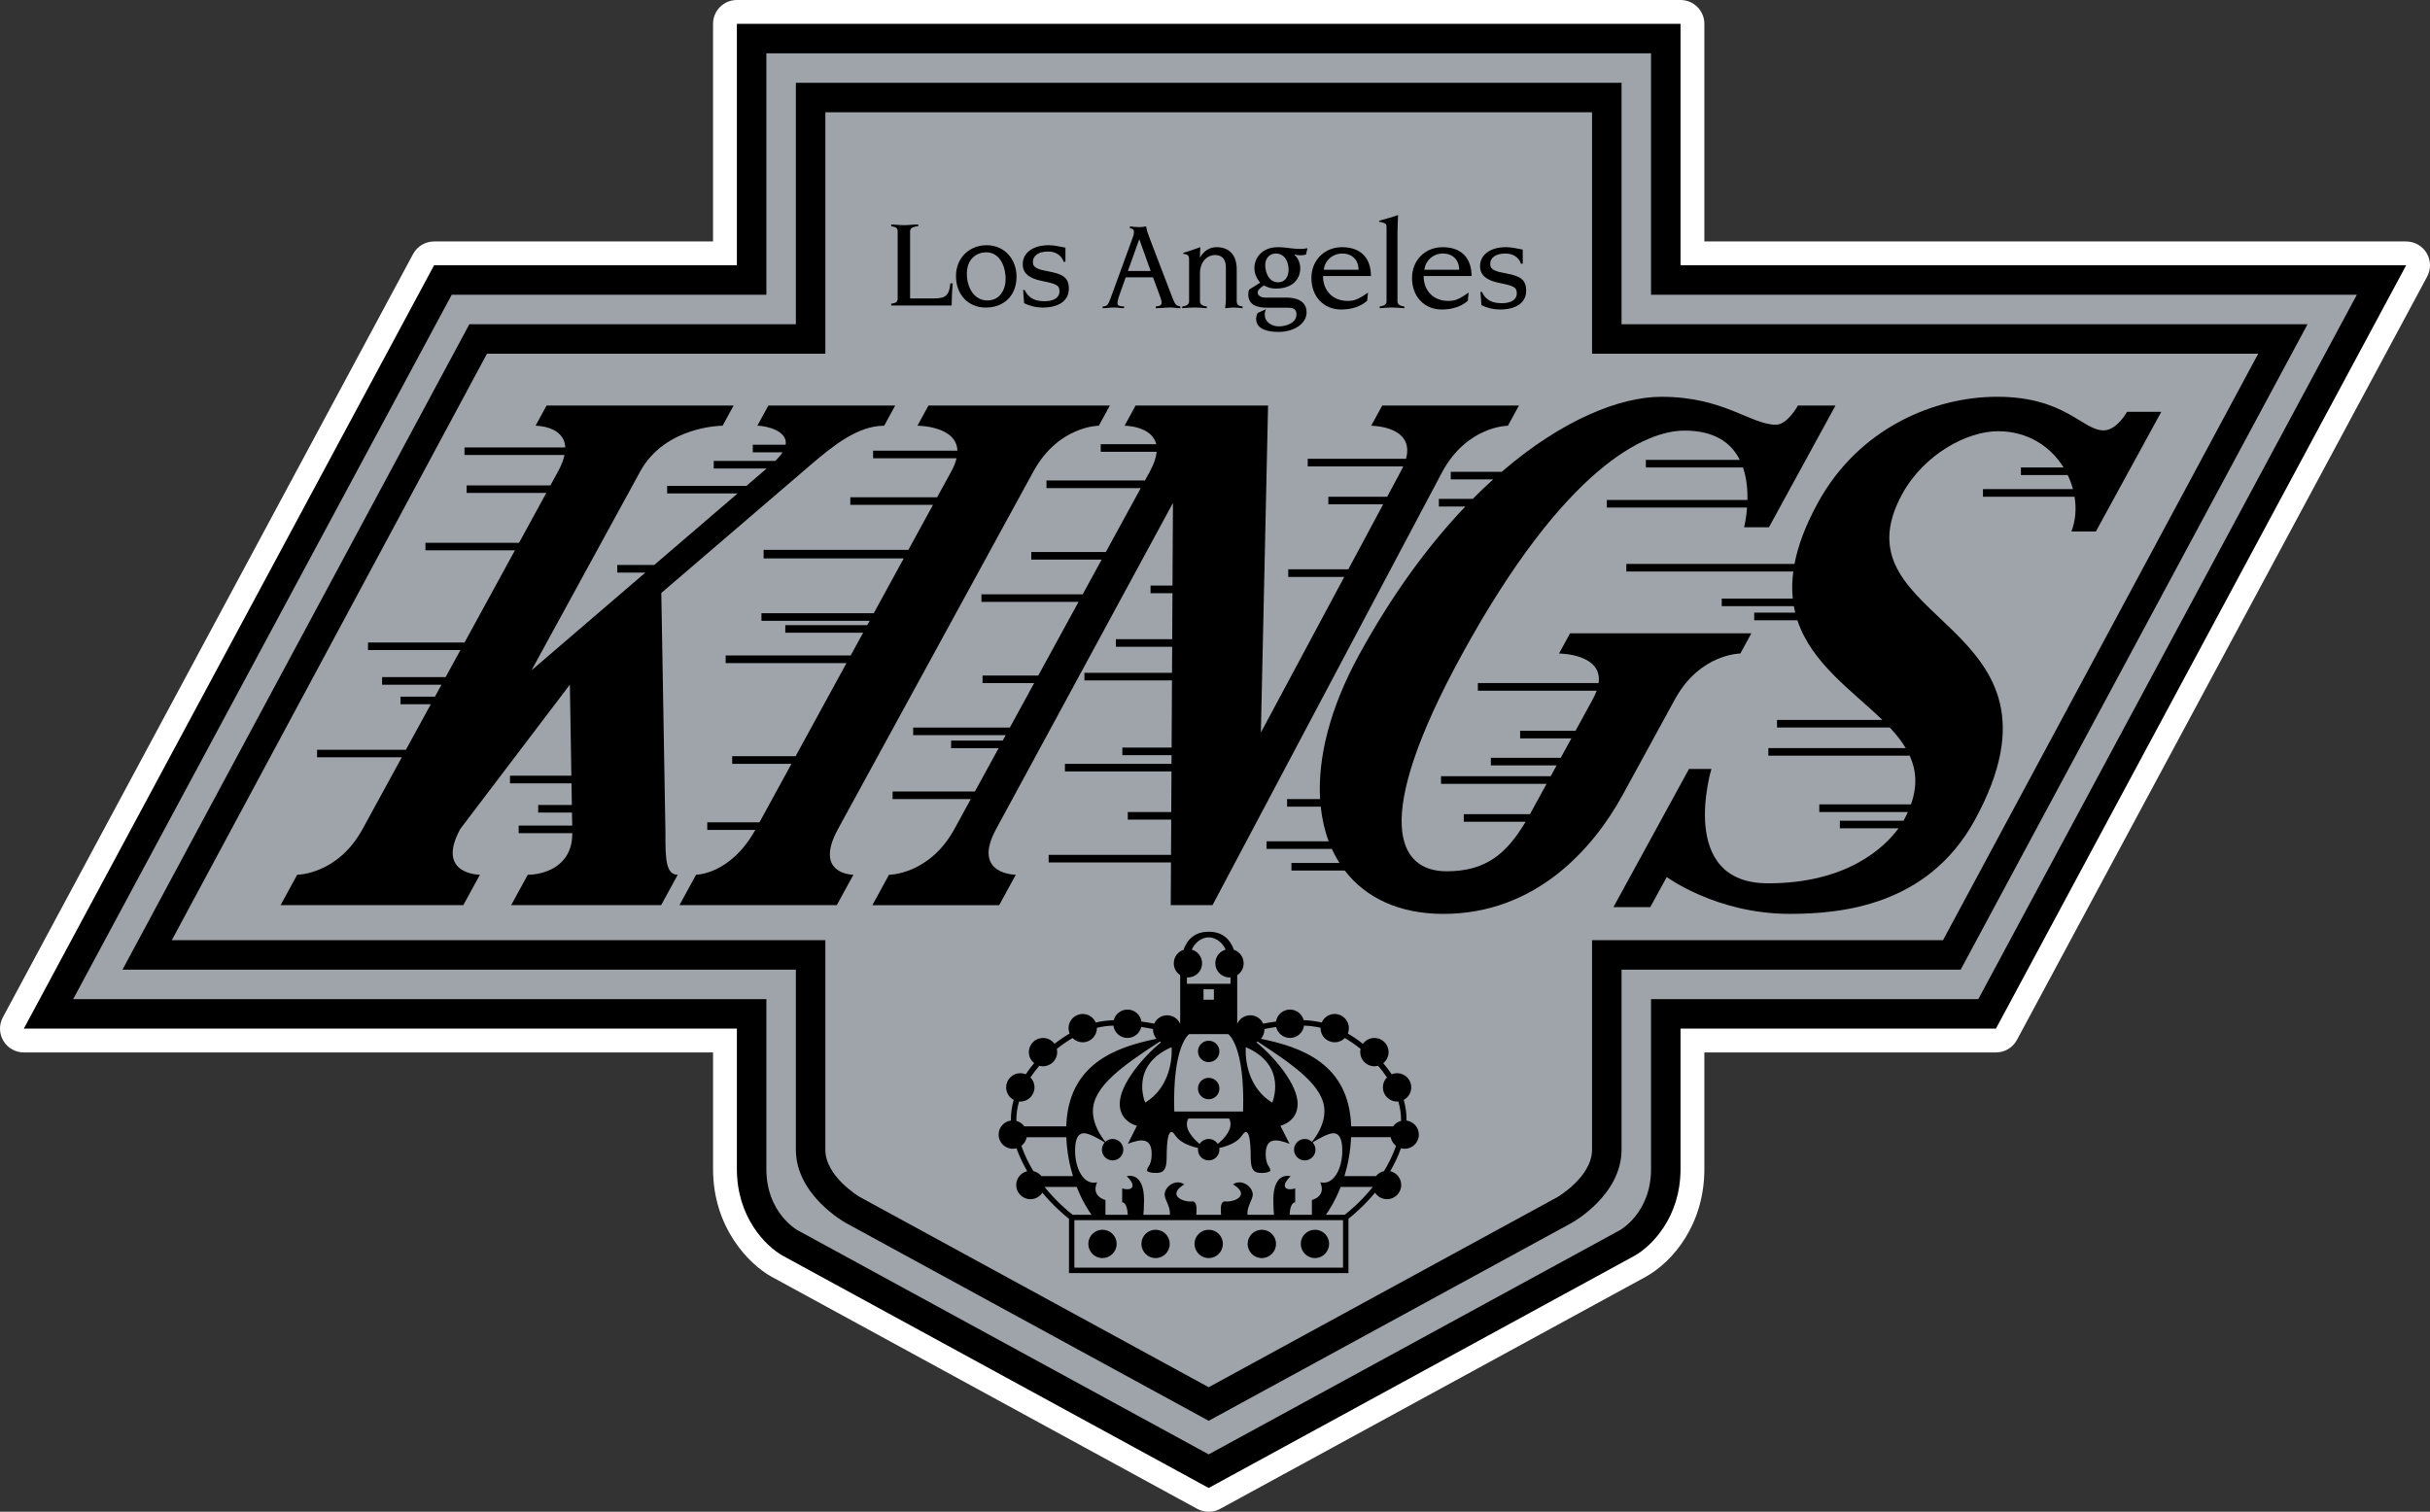 <?xml version="1.0"?>
<svg xmlns="http://www.w3.org/2000/svg" xmlns:xlink="http://www.w3.org/1999/xlink" width="216" height="134.418" viewBox="0 0 216 134.418">
<rect x="0" y="0" width="216" height="134.418" fill="#333333" stroke="none"/>
<path fill="#FFFFFF" d="M215.7,22.501c-0.382-0.64-1.072-1.031-1.817-1.031h-62.384V2.117c0-1.169-0.948-2.117-2.118-2.117H65.5
	c-1.169,0-2.118,0.948-2.118,2.117V21.47H38.585c-0.78,0-1.497,0.429-1.866,1.115L0.252,90.458C-0.1,91.114-0.082,91.907,0.3,92.547
	s1.073,1.031,1.818,1.031h61.265v10.368c0,5.278,3.258,8.496,5.184,9.565c0.006,0.003,0.01,0.006,0.015,0.008l37.844,20.641
	c0.632,0.344,1.396,0.344,2.028,0l37.828-20.632c2.413-1.339,5.217-4.646,5.217-9.582V93.578h25.918c0.78,0,1.496-0.429,1.865-1.115
	l36.467-67.873C216.101,23.934,216.083,23.14,215.7,22.501z"/>
<path d="M149.38,23.587V2.117H65.5v21.47H38.585L2.118,91.46H65.5v12.486c0,4.293,2.572,6.869,4.096,7.715l37.843,20.64
	l37.829-20.632c1.539-0.854,4.112-3.43,4.112-7.723V91.46h28.036l36.466-67.873H149.38z"/>
<path fill="#9FA4AB" d="M146.759,26.208V4.74H68.122v21.468H40.152L6.503,88.839h61.619v15.107c0,3.896,2.745,5.423,2.745,5.423
	l36.572,19.945l36.573-19.945c0,0,2.747-1.526,2.747-5.423V88.839h29.09l33.648-62.631H146.759z"/>
<path d="M144.138,28.83V7.36H70.744v21.47H41.719L10.887,86.218h59.857v16.01c0,4.063,4.413,6.494,4.413,6.494l32.282,17.606
	l32.285-17.606c0,0,4.414-2.431,4.414-6.494v-16.01h30.143l30.834-57.388H144.138z"/>
<path fill="#9FA4AB" d="M141.515,31.45V9.982h-68.15V31.45H43.287L15.272,83.594h58.093v18.634c0,2.373,2.976,4.15,3.065,4.203
	l31.009,16.912l31.011-16.912c0.089-0.053,3.065-1.83,3.065-4.203V83.594h31.198L200.73,31.45H141.515z"/>
<path d="M84.682,25.196h-0.205c-0.102,1.044-0.403,1.339-1.441,1.339h-2.139v-5.948c0-0.258,0.146-0.426,0.722-0.474v-0.158
	c-0.384,0-0.845,0.065-1.275,0.065c-0.427,0-0.888-0.065-1.126-0.065v0.158c0.438,0.067,0.574,0.157,0.574,0.474v5.948
	c0,0.315-0.136,0.403-0.574,0.472v0.156h5.372C84.601,26.513,84.625,25.847,84.682,25.196z"/>
<path d="M87.622,27.347c1.553,0,2.737-0.993,2.737-2.774c0-1.395-0.958-2.77-2.659-2.77c-1.577,0-2.725,1.17-2.725,2.737
	C84.975,26.173,86.045,27.347,87.622,27.347z M87.655,22.434c1.284,0,1.735,1.363,1.735,2.354c0,0.968-0.519,1.926-1.61,1.926
	c-1.252,0-1.836-1.226-1.836-2.375C85.944,22.931,86.911,22.434,87.655,22.434z"/>
<path d="M92.567,24.97c1.329,0.27,1.611,0.371,1.611,0.957c0,0.495-0.451,0.855-1.306,0.855c-0.723,0-1.399-0.159-1.792-1.003
	h-0.136l0.088,1.173c0.497,0.26,1.072,0.395,1.635,0.395c1.479,0,2.342-0.621,2.342-1.679c0-0.992-0.551-1.297-1.733-1.521
	c-0.98-0.182-1.464-0.316-1.464-0.847c0-0.595,0.542-0.935,1.352-0.935c0.642,0,1.183,0.305,1.384,0.914h0.158v-1.26
	c-0.482-0.081-0.979-0.217-1.473-0.217c-1.456,0-2.323,0.7-2.323,1.702C90.91,24.306,91.506,24.756,92.567,24.97z"/>
<path d="M99.917,27.406v-0.157c-0.473-0.012-0.586-0.113-0.586-0.281c0-0.158,0.068-0.451,0.181-0.756l0.552-1.552h2.423
	l0.461,1.236c0.235,0.62,0.304,0.813,0.304,1.013c0,0.218-0.123,0.305-0.518,0.34v0.157c0.44,0,0.878-0.065,1.317-0.065
	c0.293,0,0.574,0.065,0.869,0.065v-0.157c-0.408-0.081-0.464-0.155-0.757-0.914l-1.903-4.968c-0.204-0.525-0.339-0.92-0.384-1.238
	c-0.19,0.035-0.394,0.068-0.584,0.068c-0.281,0-0.576-0.033-0.856-0.068v0.158c0.247,0.057,0.359,0.089,0.359,0.351
	c0,0.137-0.032,0.258-0.067,0.37l-2.004,5.498c-0.227,0.621-0.326,0.731-0.711,0.743v0.157c0.338,0,0.677-0.065,1.016-0.065
	C99.322,27.341,99.624,27.406,99.917,27.406z M101.257,21.3h0.023l1.002,2.794h-2.026L101.257,21.3z"/>
<path d="M107.273,27.406v-0.157c-0.316-0.035-0.608-0.155-0.608-0.428v-2.536c0-0.958,0.597-1.608,1.343-1.608
	c0.527,0,0.958,0.269,0.958,1.104v2.896c0,0.246-0.049,0.506-0.066,0.73c0.199-0.021,0.583-0.065,0.776-0.065
	c0.257,0,0.559,0.044,0.775,0.065v-0.157c-0.427-0.046-0.519-0.19-0.519-0.53V23.96c0-1.352-0.724-1.984-1.801-1.984
	c-0.608,0-1.149,0.35-1.444,0.901h-0.022c0-0.269,0.012-0.651,0.033-0.901c-0.404,0.148-1.025,0.361-1.519,0.508v0.092
	c0.383,0.021,0.516,0.125,0.516,0.507v3.739c0,0.272-0.29,0.393-0.605,0.428v0.157c0.382-0.033,0.688-0.065,1.091-0.065
	C106.585,27.341,106.891,27.373,107.273,27.406z"/>
<path d="M112.668,27.361h1.735c0.52,0,0.837,0.067,0.837,0.598c0,0.777-0.948,1.06-1.566,1.06c-0.642,0-1.251-0.384-1.251-1.05
	c0-0.167,0.042-0.325,0.102-0.472l-0.732,0.328c-0.1,0.212-0.137,0.326-0.137,0.518c0,1.003,1.193,1.169,1.984,1.169
	c1.43,0,2.501-0.764,2.501-1.744c0-0.641-0.383-1.308-1.825-1.308h-1.86c-0.448,0-0.663-0.248-0.663-0.427
	c0-0.214,0.099-0.34,0.55-0.656c0.326,0.183,0.677,0.282,1.049,0.282c1.567,0,2.186-0.899,2.186-1.801
	c0-0.473-0.192-0.913-0.527-1.216l0.021-0.025c0.171,0.06,0.358,0.083,0.564,0.083c0.143,0,0.302-0.023,0.45-0.069l0.134-0.563
	c-0.864,0.186-1.719-0.092-2.625-0.092c-1.475,0-2.095,1.025-2.095,1.858c0,0.485,0.202,0.936,0.519,1.297l-0.98,0.611
	c-0.068,0.143-0.079,0.326-0.079,0.492C111.001,27.114,111.71,27.361,112.668,27.361z M113.401,22.542
	c0.824,0,1.14,0.774,1.14,1.427c0,0.574-0.257,1.13-0.938,1.13c-0.81,0-1.138-0.856-1.138-1.544
	C112.465,23.013,112.817,22.542,113.401,22.542z"/>
<path d="M119.218,27.52c0.967,0,1.766-0.292,2.307-0.777l0.077-0.732c-0.909,0.644-1.25,0.744-1.826,0.744
	c-1.306,0-2.183-0.924-2.173-2.211h4.26c0-1.551-0.858-2.567-2.569-2.567c-1.575,0-2.725,1.174-2.725,2.739
	C116.569,26.347,117.636,27.52,119.218,27.52z M119.305,22.542c0.89,0,1.454,0.572,1.454,1.441h-3.09
	C117.76,23.159,118.459,22.542,119.305,22.542z"/>
<path d="M123.248,20.176v6.646c0,0.272-0.294,0.393-0.606,0.428v0.157c0.38-0.033,0.685-0.065,1.095-0.065
	c0.399,0,0.706,0.032,1.091,0.065v-0.157c-0.313-0.035-0.608-0.155-0.608-0.428v-6.116c0-0.529,0.034-1.06,0.055-1.588
	c-0.404,0.157-1.161,0.359-1.687,0.508v0.088c0.1,0.021,0.174,0.036,0.257,0.054C123.145,19.859,123.248,19.915,123.248,20.176z"/>
<path d="M128.162,27.52c0.968,0,1.769-0.292,2.31-0.777l0.075-0.732c-0.908,0.644-1.248,0.744-1.826,0.744
	c-1.308,0-2.184-0.924-2.174-2.211h4.26c0-1.551-0.859-2.567-2.569-2.567c-1.574,0-2.724,1.174-2.724,2.739
	C125.513,26.347,126.58,27.52,128.162,27.52z M128.249,22.542c0.889,0,1.455,0.572,1.455,1.441h-3.091
	C126.705,23.159,127.405,22.542,128.249,22.542z"/>
<path d="M133.215,25.145c1.331,0.268,1.613,0.369,1.613,0.956c0,0.493-0.451,0.856-1.307,0.856c-0.724,0-1.4-0.155-1.794-1.004
	h-0.131l0.089,1.174c0.495,0.258,1.069,0.393,1.634,0.393c1.476,0,2.342-0.619,2.342-1.677c0-0.992-0.553-1.3-1.734-1.523
	c-0.979-0.181-1.464-0.317-1.464-0.842c0-0.601,0.541-0.936,1.351-0.936c0.642,0,1.185,0.302,1.385,0.909h0.158v-1.26
	c-0.483-0.081-0.979-0.216-1.477-0.216c-1.451,0-2.318,0.701-2.318,1.702C131.562,24.476,132.158,24.927,133.215,25.145z"/>
<path d="M90.293,77.776c0,0-3.969,0-1.739-4.079l15.709-28.979l-0.041,7.349h-1.952v0.675h1.949l-0.022,4.091h-5.009v0.677h5.006
	l-0.014,2.313h-7.787v0.676h7.783l-0.032,5.972h-4.38v0.672h4.376l-0.005,0.771h-9.475v0.677h9.472l-0.021,3.611h-3.864v0.676h3.861
	l-0.017,3.129H93.213v0.675h10.874l-0.021,3.798h3.713l20.435-38.546c2.229-4.08,5.822-4.08,5.822-4.08l0.982-1.796h-12.155
	l-0.98,1.796c0,0,3.897,0,3.097,2.941h-8.737v0.677h8.489c-0.066,0.147-0.141,0.302-0.23,0.462l-1.196,2.234h-5.232v0.676h4.871
	l-3.094,5.777h-5.34v0.676h4.977l-7.411,13.837l0.64-29.076h-11.777l-0.979,1.796c0,0,2.433,0.002,2.813,1.642h-4.931v0.673h4.97
	c-0.043,0.482-0.225,1.062-0.609,1.766l-0.432,0.789H93.02v0.676h8.38l-3.104,5.681H91.67v0.675h6.256l-1.686,3.084h-9v0.676h8.63
	l-3.578,6.548h-4.955v0.677h4.586l-2.159,3.95H81.17v0.672h8.227l-0.264,0.485h-4.591v0.673h4.224l-2.107,3.854h-7.317v0.676h6.95
	l-1.45,2.651c-2.229,4.079-5.822,4.079-5.822,4.079l-1.476,2.701h11.273L90.293,77.776z"/>
<path d="M91.852,41.932c2.229-4.08,5.822-4.08,5.822-4.08l0.981-1.796H82.532l-0.982,1.796c0,0,3.482,0,3.552,2.219h-7.493v0.676
	h7.418c-0.083,0.352-0.236,0.745-0.478,1.186l-1.247,2.282h-7.717v0.675h7.348l-2.188,4.003H67.877v0.759h12.453l-2.662,4.872
	h-9.984v0.673h9.617l-0.212,0.387h-7.284v0.675h6.916l-1.106,2.022H64.503v0.676h10.742l-4.525,8.282h-5.637v0.675h5.269
	l-2.844,5.204h-4.641v0.675h4.271c-2.226,3.983-5.266,3.985-5.266,3.985l-1.476,2.701h13.986l1.477-2.701c0,0-3.594,0-1.363-4.079
	L91.852,41.932z"/>
<path d="M59.15,74.036l-0.367-21.313l13.32-11.428c1.929-1.643,4.139-3.443,6.49-3.443l0.981-1.796H68.3l-0.98,1.796
	c0.747,0,2.712,0.432,2.517,1.689h-2.923v0.673h2.648c-0.149,0.234-0.364,0.491-0.653,0.771h-5.464v0.674h4.699l-1.796,1.544h-7.046
	v0.673h6.261l-7.409,6.358H54.87v0.678h2.497l-10.122,8.688l9.655-17.669c2.229-4.08,7.331-4.08,7.331-4.08l0.981-1.796H48.585
	l-0.981,1.796c0,0,2.563,0,2.64,1.932h-8.956v0.672h8.889c-0.088,0.422-0.269,0.909-0.581,1.477l-0.668,1.225h-7.449v0.672h7.08
	l-2.421,4.434h-8.32v0.671h7.952l-4.476,8.191h-8.582v0.674h8.213l-1.314,2.407h-5.647v0.675h5.277l-0.578,1.061h-3.06v0.674h2.691
	l-2.214,4.049h-7.896v0.67h7.531l-3.477,6.364c-2.229,4.079-5.822,4.079-5.822,4.079l-1.475,2.701h16.241l1.477-2.701
	c0,0-3.969,0-1.741-4.079l9.737-12.827l0.133,8.101h-5.455v0.676h5.467l0.031,1.926h-2.994v0.675h3.005l0.019,1.156h-4.757v0.675
	h4.766c0.014,3.114-2.75,3.698-3.957,3.698l-1.477,2.701h13.33l1.477-2.701C59.214,77.776,59.131,76.456,59.15,74.036z"/>
<path d="M148.875,62.19c2.229-4.082,5.82-4.082,5.82-4.082l0.981-1.796h-16.115l-0.981,1.796c0,0,3.892,0.001,3.518,2.628h-10.732
	v0.677h10.56c-0.088,0.24-0.203,0.498-0.355,0.777l-1.522,2.784h-4.925v0.676h4.558l-0.948,1.732h-6.211v0.673h5.844l-0.527,0.964
	h-9.749v0.676h9.381l-1.395,2.552c-0.026,0.05-0.055,0.098-0.08,0.146h-5.884v0.675h5.496c-1.697,2.845-3.537,4.402-7.017,4.402
	c-4.324,0-6.766-4.407,1.318-19.204c9.192-16.821,16.381-19.98,19.832-19.98c2.735,0,4.177,1.147,4.906,2.603h-8.349v0.676h8.634
	c0.331,0.961,0.416,1.992,0.398,2.889h-12.5v0.676h12.466c-0.078,1.026-0.263,1.748-0.263,1.748h2.207l5.914-10.821h-3.338
	c0,0-0.933,1.707-1.954,1.707c-2.221,0-4.644-2.484-10.17-2.484c-3.687,0-8.826,2.034-14.208,6.672h-4.527v0.674h3.767
	c-0.603,0.544-1.209,1.123-1.814,1.733h-3.012v0.677h2.355c-3.243,3.401-6.486,7.771-9.47,13.232
	c-2.583,4.725-3.654,9.121-3.442,12.779h-2.934v0.675h2.99c0.117,1.105,0.354,2.137,0.708,3.081h-5.527v0.675h5.807
	c0.199,0.438,0.426,0.856,0.676,1.251h-4.267v0.675h4.742c1.868,2.434,4.859,3.854,8.758,3.854c8.218,0,13.335-5.808,15.945-10.584
	L148.875,62.19z"/>
<path d="M189.071,36.616c0,0-0.903,1.651-2.081,1.651c-1.893,0-3.412-2.989-9.472-2.989c-5.497,0-12.261,2.716-15.938,9.444
	c-1.109,2.03-1.765,3.819-2.068,5.418h-14.948v0.676h14.84c-0.115,0.856-0.124,1.656-0.046,2.405h-6.314v0.673h6.408
	c0.034,0.197,0.076,0.392,0.123,0.581h-3.644v0.675h3.837c1.274,3.856,4.917,6.298,7.551,8.862h-9.361v0.674h10.023
	c0.554,0.592,1.037,1.194,1.417,1.83h-12.211v0.676h12.565c0.573,1.262,0.703,2.665,0.112,4.332h-8.15V72.2h7.877
	c-0.104,0.229-0.22,0.463-0.352,0.703c-0.011,0.021-0.025,0.045-0.038,0.069h-5.657v0.675h5.216
	c-1.282,1.752-4.636,4.893-11.597,4.893c-8.127,0-5.038-10.167-5.038-10.167h-1.994l-6.715,12.285h3.273l1.463-2.677
	c0,0,4.443,3.274,10.915,3.274c4.486,0,12.273-0.663,16.476-8.353c9.75-17.845-12.797-17.374-6.463-28.968
	c1.935-3.539,5.766-5.592,8.518-5.592c2.688,0,4.694,1.387,5.83,3.221h-3.791v0.675h4.16c0.194,0.405,0.35,0.826,0.463,1.251h-7.997
	v0.676h8.143c0.172,1.064,0.089,2.139-0.281,3.089h2.176l5.813-10.639H189.071z"/>
<path d="M97.998,111.861c0.693,0,1.259-0.564,1.259-1.265c0-0.693-0.565-1.254-1.259-1.254c-0.697,0-1.26,0.561-1.26,1.254
	C96.738,111.297,97.3,111.861,97.998,111.861z"/>
<path d="M102.719,111.861c0.695,0,1.257-0.564,1.257-1.265c0-0.693-0.562-1.254-1.257-1.254c-0.697,0-1.259,0.561-1.259,1.254
	C101.46,111.297,102.022,111.861,102.719,111.861z"/>
<path d="M107.441,111.861c0.695,0,1.258-0.564,1.258-1.265c0-0.693-0.563-1.254-1.258-1.254c-0.696,0-1.261,0.561-1.261,1.254
	C106.18,111.297,106.745,111.861,107.441,111.861z"/>
<path d="M112.162,111.861c0.695,0,1.261-0.564,1.261-1.265c0-0.693-0.565-1.254-1.261-1.254c-0.696,0-1.259,0.561-1.259,1.254
	C110.903,111.297,111.465,111.861,112.162,111.861z"/>
<path d="M116.885,111.861c0.694,0,1.257-0.564,1.257-1.265c0-0.693-0.563-1.254-1.257-1.254c-0.697,0-1.26,0.561-1.26,1.254
	C115.625,111.297,116.188,111.861,116.885,111.861z"/>
<path d="M125.023,99.634c0.01-0.629-0.078-1.243-0.247-1.837c0.398-0.211,0.669-0.632,0.669-1.118c0-0.693-0.563-1.258-1.261-1.258
	c-0.171,0-0.333,0.033-0.481,0.095c-0.229-0.341-0.478-0.672-0.747-0.986c0.288-0.231,0.472-0.586,0.472-0.98
	c0-0.7-0.564-1.261-1.259-1.261c-0.42,0-0.792,0.203-1.02,0.519c-0.44-0.344-0.893-0.65-1.343-0.914
	c0.062-0.146,0.093-0.308,0.093-0.478c0-0.694-0.563-1.26-1.26-1.26c-0.518,0-0.961,0.313-1.154,0.758
	c-0.522-0.119-1.064-0.186-1.604-0.21c-0.143-0.543-0.636-0.94-1.218-0.94c-0.628,0-1.147,0.462-1.244,1.064
	c-0.41,0.055-0.792,0.122-1.135,0.189c-0.195-0.439-0.637-0.745-1.15-0.745c-0.521,0-0.969,0.313-1.16,0.765v-4.332
	c0.345-0.224,0.571-0.612,0.571-1.058c0-0.555-0.36-1.028-0.862-1.193c-0.334-0.922-1.003-1.612-2.244-1.612
	c-1.238,0-1.909,0.69-2.243,1.612c-0.502,0.165-0.861,0.639-0.861,1.193c0,0.445,0.226,0.834,0.57,1.058v4.332
	c-0.191-0.451-0.639-0.765-1.159-0.765c-0.515,0-0.956,0.306-1.15,0.745c-0.343-0.067-0.726-0.135-1.135-0.189
	c-0.095-0.603-0.615-1.064-1.244-1.064c-0.583,0-1.075,0.397-1.219,0.94c-0.539,0.024-1.081,0.091-1.601,0.21
	c-0.194-0.445-0.639-0.758-1.156-0.758c-0.697,0-1.261,0.565-1.261,1.26c0,0.17,0.034,0.332,0.094,0.478
	c-0.449,0.264-0.901,0.57-1.342,0.914c-0.229-0.315-0.601-0.519-1.019-0.519c-0.697,0-1.261,0.561-1.261,1.261
	c0,0.395,0.184,0.749,0.471,0.98c-0.267,0.314-0.517,0.646-0.744,0.986c-0.149-0.062-0.312-0.095-0.484-0.095
	c-0.696,0-1.261,0.564-1.261,1.258c0,0.486,0.271,0.907,0.67,1.118c-0.168,0.594-0.258,1.208-0.248,1.837
	c-0.617,0.081-1.092,0.609-1.092,1.247c0,0.7,0.563,1.26,1.259,1.26c0.116,0,0.226-0.015,0.329-0.044
	c0.26,0.732,0.589,1.413,0.954,2.037c-0.558,0.131-0.978,0.631-0.978,1.232c0,0.694,0.566,1.26,1.264,1.26
	c0.445,0,0.837-0.232,1.061-0.581c0.95,1.145,1.887,1.941,2.366,2.32v4.829h24.842v-4.829c0.479-0.379,1.416-1.176,2.365-2.32
	c0.226,0.349,0.617,0.581,1.063,0.581c0.696,0,1.262-0.565,1.262-1.26c0-0.602-0.418-1.102-0.977-1.232
	c0.365-0.624,0.695-1.305,0.952-2.037c0.106,0.029,0.218,0.044,0.331,0.044c0.696,0,1.261-0.56,1.261-1.26
	C126.118,100.243,125.64,99.715,125.023,99.634z M110.738,93.107c3.781,1.639,2.347,4.93,2.347,4.93
	C110.424,96.392,110.738,93.107,110.738,93.107z M105.503,86.905c0.029,0.002,0.059,0.002,0.088,0.002
	c0.697,0,1.261-0.56,1.261-1.261c0-0.574-0.386-1.06-0.914-1.209c0.181-0.461,0.739-1.09,1.501-1.09c0.764,0,1.321,0.629,1.504,1.09
	c-0.529,0.149-0.915,0.635-0.915,1.209c0,0.701,0.563,1.261,1.26,1.261c0.031,0,0.06,0,0.09-0.002v0.566h-3.874V86.905z
	 M107.901,87.962v0.925h-0.922v-0.925H107.901z M105.7,91.949h3.48c0,0,1.493,0.984,1.318,6.882h-6.117
	C104.206,92.934,105.7,91.949,105.7,91.949z M108.244,101.71c-0.17-0.264-0.465-0.44-0.803-0.44c0,0,0,0-0.002,0h-0.001
	c-0.338,0-0.633,0.177-0.801,0.44c-0.58-0.464-1.472-1.415-1.01-2.257h3.626C109.714,100.295,108.824,101.246,108.244,101.71z
	 M104.141,93.107c0,0,0.313,3.284-2.345,4.93C101.796,98.037,100.362,94.746,104.141,93.107z M103.202,92.668
	c-1.619,1.334-3.67,3.742-3.67,5.486c0,1.595,1.528,1.943,1.528,1.943l-0.804,1.603c1.154-0.444,2.114-0.575,2.114,0.91
	c0,1.07-0.413,1.092-0.413,1.486c0,0.044,0.228,0.195,0.764,0.195c0.535,0,0.982-0.087,0.982-1.331c0-1.705,0.174-2.306,0.426-2.306
	c0.379,0,0.23,0.926,2.369,1.422c-0.003,0.016-0.005,0.032-0.006,0.049c-0.004,0.032-0.005,0.064-0.005,0.098
	c0,0.032,0.001,0.065,0.005,0.098c0.048,0.481,0.452,0.855,0.945,0.855h0.001c0.002,0,0.002,0,0.002,0
	c0.493,0,0.898-0.374,0.947-0.855c0.003-0.032,0.005-0.065,0.005-0.098c0-0.033-0.002-0.065-0.005-0.098
	c-0.002-0.017-0.004-0.033-0.007-0.049c2.138-0.496,1.989-1.422,2.368-1.422c0.252,0,0.427,0.601,0.427,2.306
	c0,1.244,0.447,1.331,0.982,1.331c0.536,0,0.764-0.151,0.764-0.195c0-0.395-0.414-0.416-0.414-1.486c0-1.485,0.961-1.354,2.116-0.91
	l-0.806-1.603c0,0,1.528-0.349,1.528-1.943c0-1.744-2.049-4.152-3.669-5.486c0.037-0.018,0.073-0.038,0.107-0.059
	c3.244,2.115,5.944,3.98,5.944,6.185c0,1.229-0.746,2.286-1.106,2.726c-0.169-0.156-0.397-0.25-0.645-0.25
	c-0.525,0-0.951,0.428-0.951,0.954c0,0.527,0.426,0.953,0.951,0.953c0.526,0,0.955-0.426,0.955-0.953
	c0-0.25-0.096-0.476-0.253-0.646c0.442-0.277,1.369-0.817,1.835-0.817c0.699,0,0.801,0.858,0.801,1.573
	c0,1.572-0.772,3.086-1.959,2.788c0.567,1.277-0.743,1.574-0.743,1.574v1.313h-1.982c0.059-1.172,0.498-1.103,0.498-1.103v-1.238
	c-0.854,0.255-1.369-0.159-0.408-1.085c0,0-1.536-0.486-1.536,2.119c0,0.622,0.036,1.09,0.057,1.307h-2.353
	c-0.077-0.71,0.468-1.338,0.468-1.794c0-0.699-0.976-1.436-1.755-0.909c0,0,0.707,0.377,0.707,0.821
	c0,0.445-0.714,0.705-1.253,0.705c-0.132,0-0.539-0.152-0.539,0.665c0,0.232,0.012,0.398,0.027,0.512h-2.21
	c0.016-0.113,0.025-0.279,0.025-0.512c0-0.817-0.406-0.665-0.539-0.665c-0.536,0-1.251-0.26-1.251-0.705
	c0-0.444,0.706-0.821,0.706-0.821c-0.778-0.526-1.754,0.21-1.754,0.909c0,0.456,0.544,1.084,0.468,1.794h-2.354
	c0.021-0.217,0.058-0.685,0.058-1.307c0-2.605-1.536-2.119-1.536-2.119c0.961,0.926,0.443,1.34-0.408,1.085v1.238
	c0,0,0.439-0.069,0.498,1.103h-1.983v-1.313c0,0-1.311-0.297-0.743-1.574c-1.186,0.298-1.957-1.216-1.957-2.788
	c0-0.715,0.1-1.573,0.799-1.573c0.468,0,1.394,0.54,1.837,0.817c-0.158,0.17-0.253,0.396-0.253,0.646
	c0,0.527,0.428,0.953,0.954,0.953c0.524,0,0.951-0.426,0.951-0.953c0-0.526-0.427-0.954-0.951-0.954
	c-0.247,0-0.475,0.094-0.645,0.25c-0.359-0.439-1.107-1.497-1.107-2.726c0-2.204,2.701-4.069,5.944-6.185
	C103.129,92.63,103.165,92.65,103.202,92.668z M90.344,99.661c-0.01-0.583,0.076-1.16,0.236-1.72
	c0.039,0.003,0.077,0.004,0.114,0.004c0.698,0,1.261-0.565,1.261-1.267c0-0.342-0.137-0.651-0.359-0.881
	c0.237-0.358,0.501-0.705,0.785-1.033c0.105,0.027,0.217,0.043,0.332,0.043c0.695,0,1.26-0.565,1.26-1.259
	c0-0.101-0.013-0.195-0.032-0.286c0.453-0.365,0.925-0.689,1.396-0.968c0.229,0.234,0.549,0.379,0.904,0.379
	c0.696,0,1.26-0.56,1.26-1.259c0-0.01,0-0.021,0-0.03c0.473-0.111,0.97-0.171,1.467-0.195c0.079,0.619,0.609,1.099,1.249,1.099
	c0.597,0,1.096-0.415,1.228-0.971c0.374,0.051,0.727,0.112,1.043,0.176c0,0.011,0,0.024,0,0.037c0,0.317,0.117,0.609,0.313,0.833
	c-3.522,0.726-7.847,2.168-8.022,7.788h-3.728C90.881,99.915,90.633,99.738,90.344,99.661z M92.573,104.574
	c-0.177-0.221-0.426-0.381-0.711-0.442c-0.417-0.679-0.791-1.431-1.074-2.247c0.244-0.185,0.418-0.457,0.475-0.771h3.521
	c0.055,1.319,0.29,2.481,0.59,3.461H92.573z M92.853,105.536h2.855c0.522,1.33,1.106,2.187,1.317,2.473h-1.684
	C94.866,107.637,93.851,106.78,92.853,105.536z M119.38,112.714H95.5v-4.224h23.881V112.714z M119.538,108.009h-1.684
	c0.211-0.286,0.795-1.143,1.316-2.473h2.855C121.029,106.78,120.014,107.637,119.538,108.009z M123.017,104.132
	c-0.284,0.062-0.534,0.222-0.71,0.442h-2.801c0.3-0.979,0.535-2.142,0.592-3.461h3.52c0.059,0.314,0.23,0.587,0.476,0.771
	C123.81,102.701,123.435,103.453,123.017,104.132z M123.831,100.151h-3.727c-0.177-5.62-4.501-7.063-8.024-7.788
	c0.195-0.224,0.314-0.516,0.314-0.833c0-0.013-0.001-0.026-0.001-0.037c0.316-0.063,0.668-0.125,1.045-0.176
	c0.13,0.556,0.629,0.971,1.226,0.971c0.641,0,1.17-0.479,1.25-1.099c0.496,0.024,0.992,0.084,1.467,0.195
	c0,0.01-0.001,0.021-0.001,0.03c0,0.699,0.563,1.259,1.26,1.259c0.355,0,0.675-0.145,0.903-0.379
	c0.472,0.278,0.943,0.603,1.397,0.968c-0.021,0.091-0.033,0.186-0.033,0.286c0,0.693,0.564,1.259,1.262,1.259
	c0.113,0,0.224-0.016,0.33-0.043c0.283,0.328,0.549,0.675,0.785,1.033c-0.222,0.229-0.36,0.539-0.36,0.881
	c0,0.701,0.565,1.267,1.261,1.267c0.039,0,0.077-0.001,0.114-0.004c0.163,0.56,0.247,1.137,0.24,1.72
	C124.249,99.738,123.998,99.915,123.831,100.151z"/>
<circle cx="107.439" cy="93.485" r="0.952"/>
<circle cx="107.439" cy="96.786" r="0.953"/>
</svg>
